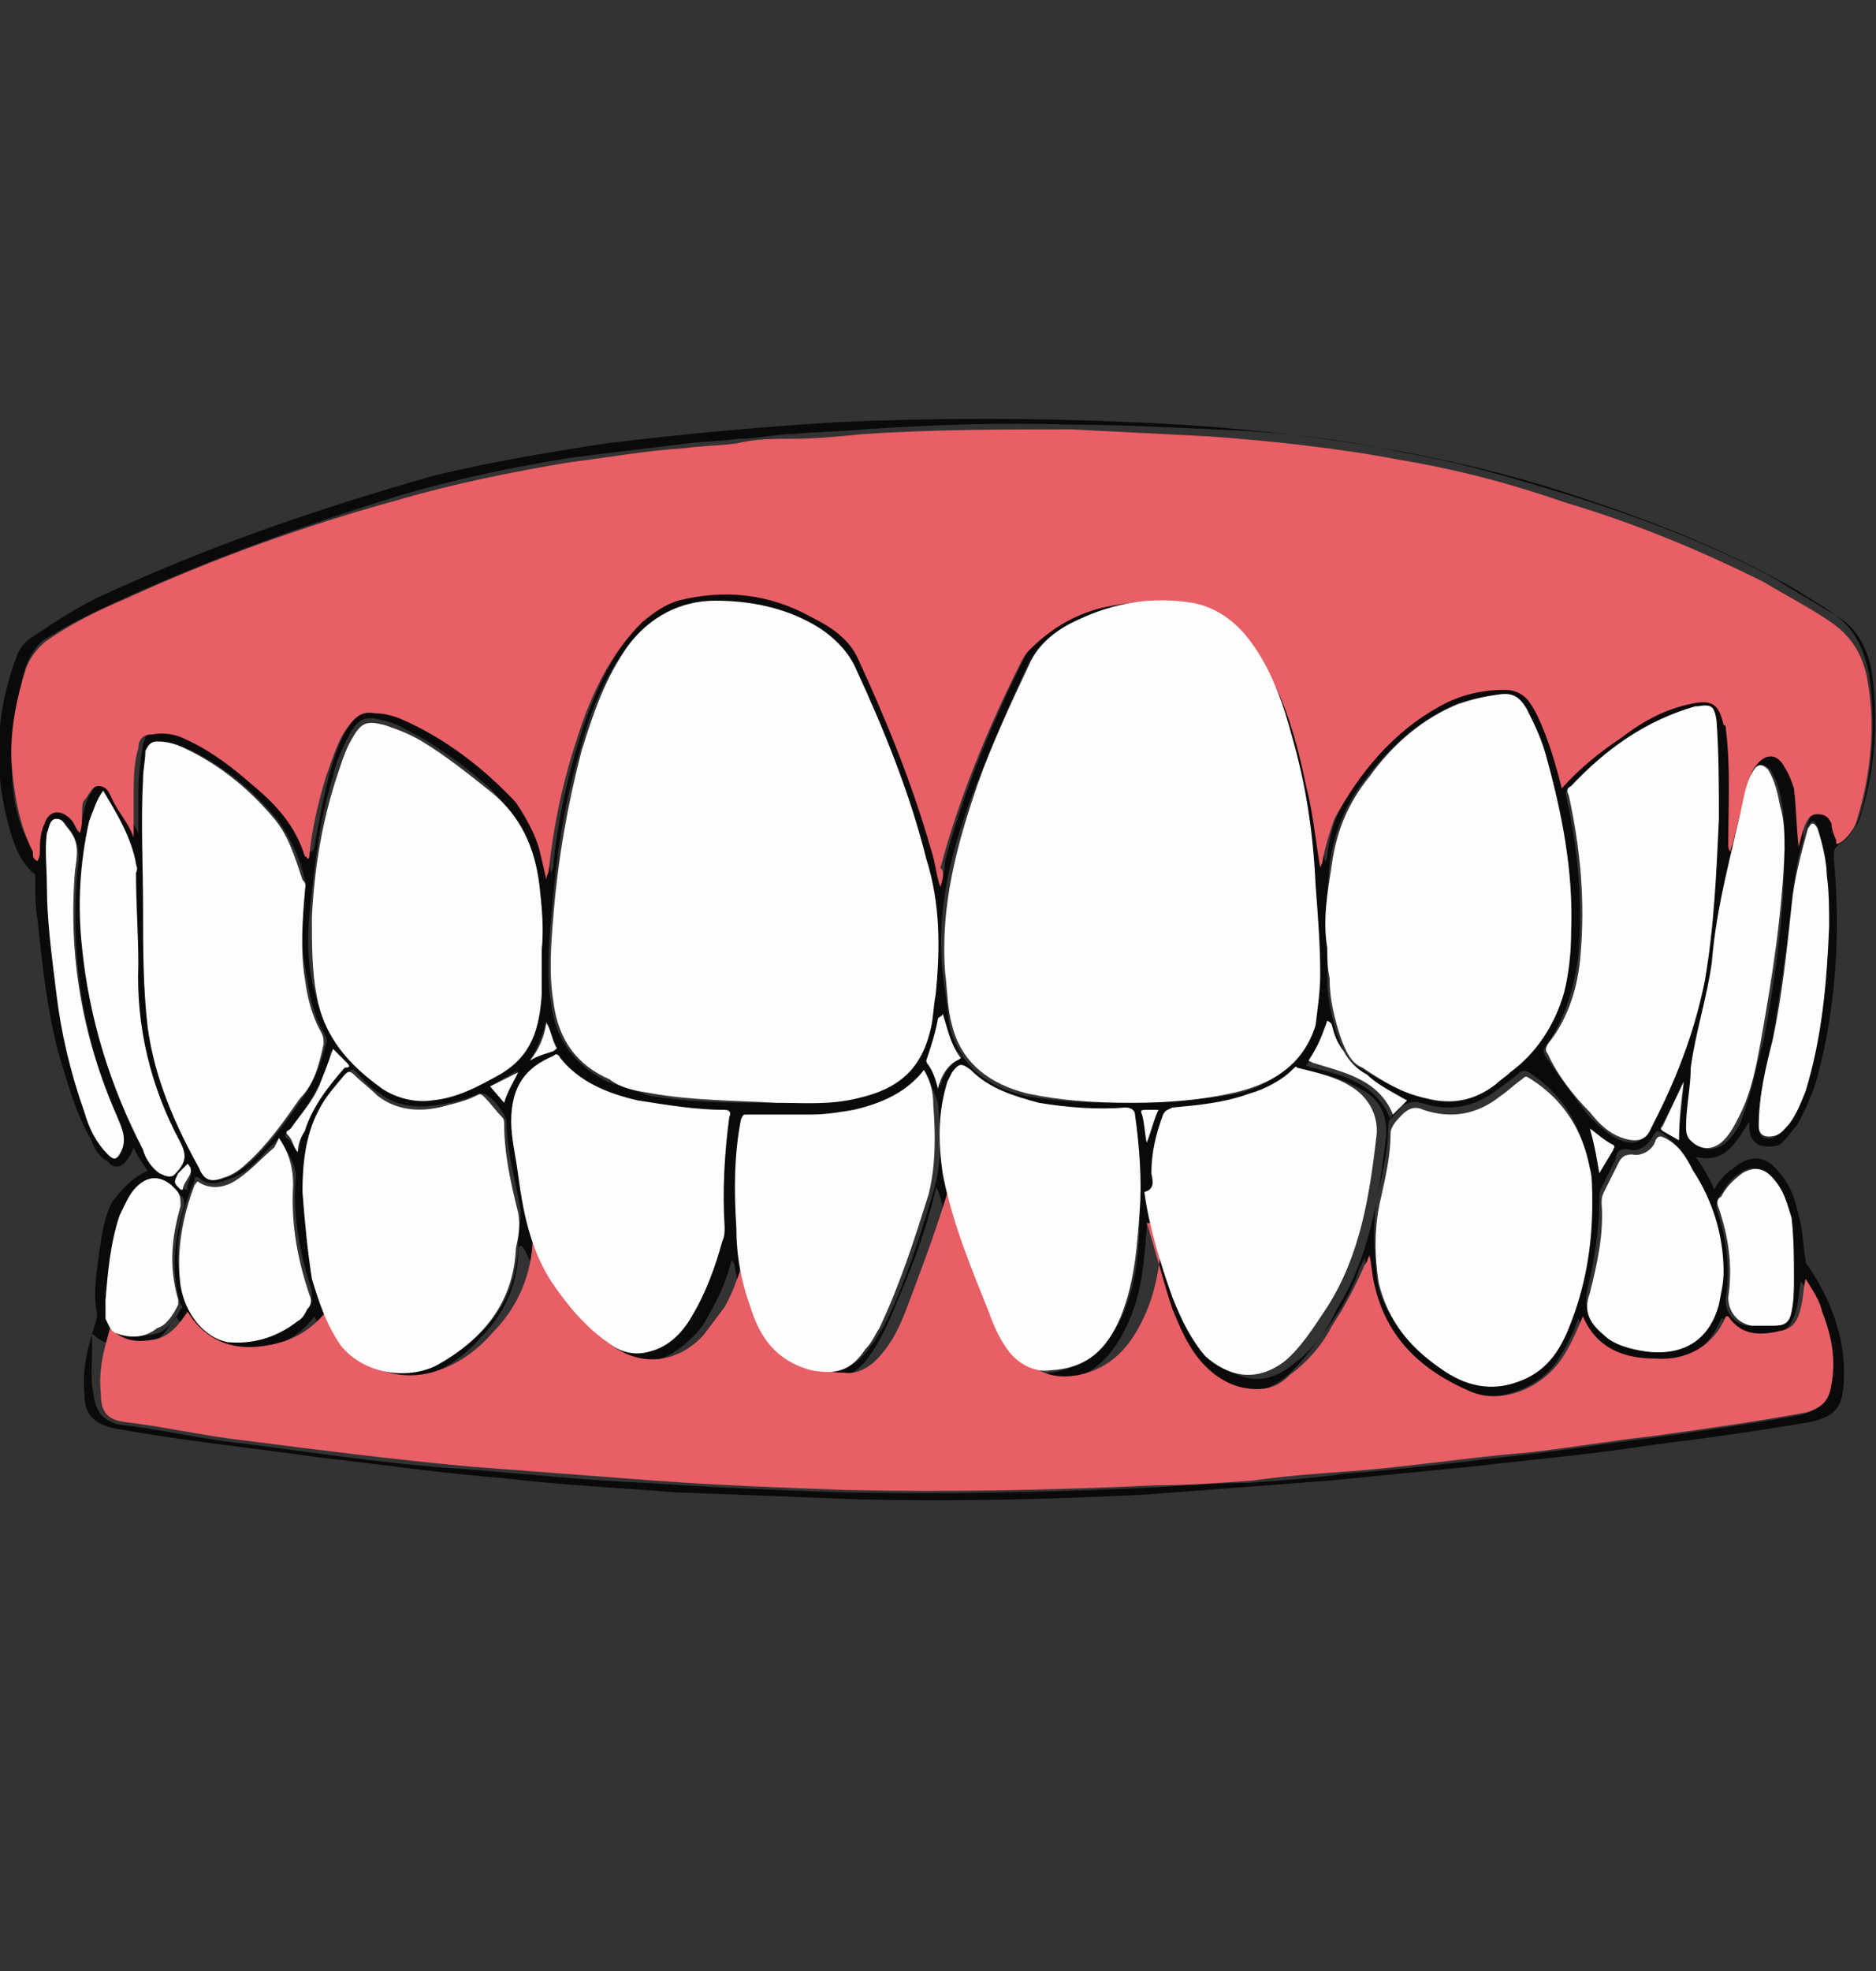 <?xml version="1.0" encoding="utf-8"?>
<!-- Generator: Adobe Illustrator 21.0.2, SVG Export Plug-In . SVG Version: 6.00 Build 0)  -->
<svg version="1.1" id="Layer_1" xmlns="http://www.w3.org/2000/svg" xmlns:xlink="http://www.w3.org/1999/xlink" x="0px" y="0px"
	 viewBox="0 0 80 84" style="enable-background:new 0 0 80 84;" xml:space="preserve">
<rect x="0" y="0" width="80" height="84" fill="#333333" stroke="none"/>
<style type="text/css">
	.st0{fill:#0B0A0A;}
	.st1{fill:#E85F66;}
	.st2{fill:#FDFDFD;}
</style>
<title>Artboard 1</title>
<g>
	<path class="st0" d="M6.3,49.9c-0.2-0.3-0.5-0.7-0.6-1c-0.1,0.2-0.1,0.3-0.2,0.4c-0.2,0.4-0.6,0.6-0.9,0.2
		c-0.4-0.2-0.6-0.6-0.7-0.9c-0.7-1.2-1-2.4-1.4-3.7C2,43,1.8,41.1,1.6,39.2c-0.1-0.6-0.1-1.2-0.1-1.8c0-0.1,0-0.2-0.1-0.2
		c-0.6-0.6-0.8-1.2-1-1.9c-0.7-2.5-0.6-4.9,0.3-7.3c0.1-0.3,0.3-0.6,0.6-0.8c0.9-0.6,1.8-1.2,2.8-1.7c4.7-2.2,9.4-3.8,14.3-5.2
		c2.4-0.6,4.9-1,7.4-1.4c3.3-0.4,6.5-0.7,9.8-0.9c4.2-0.2,8.5-0.2,12.8,0c2.5,0.1,4.9,0.3,7.3,0.6c3.7,0.5,7.4,1.2,11.1,2.4
		c3.4,1.1,6.8,2.4,9.9,4.2c0.6,0.4,1.2,0.7,1.8,1.2c0.7,0.6,1,1.4,1.2,2.3c0.3,2,0.2,4.1-0.4,6.1c-0.2,0.5-0.4,0.9-0.9,1.2
		c-0.2,0.2-0.2,0.2-0.2,0.6c0.3,3.1,0.1,6.3-0.7,9.3c-0.2,0.7-0.5,1.4-0.9,2.1c-0.2,0.2-0.4,0.5-0.6,0.7c-0.2,0.2-0.6,0.2-1,0.1
		c-0.3-0.2-0.4-0.4-0.4-0.8c0-0.1,0-0.1,0-0.2c-0.6,0.9-1,1.8-2.3,1.5c0.3,0.4,0.6,0.9,0.8,1.4c0.2-0.4,0.5-0.7,0.8-0.9
		c0.7-0.6,1.4-0.6,2,0.2c0.6,0.7,0.7,1.4,0.9,2.2c0.1,0.6,0.1,1,0.2,1.5c0,0.2,0.1,0.2,0.2,0.4c1,1.5,1.6,3.3,1.4,5.1
		c-0.1,0.9-0.5,1.2-1.4,1.4c-2.3,0.4-4.5,0.7-6.9,1c-2.5,0.4-5,0.6-7.5,0.9c-2,0.2-4.1,0.4-6.1,0.6c-2.6,0.2-5.3,0.4-7.9,0.6
		c-4.1,0.2-8.1,0.3-12.2,0.2c-2.6-0.1-5.2-0.2-7.8-0.3c-2.4-0.2-4.8-0.3-7.3-0.6c-2.6-0.2-5.3-0.6-8-0.9c-2.8-0.4-5.7-0.7-8.5-1.2
		c-1-0.2-1.4-0.6-1.4-1.5c-0.1-1,0.1-1.8,0.4-2.8c0.1-0.3,0.2-0.6,0.1-0.8c-0.1-0.7,0-1.5,0.1-2.2c0.1-0.7,0.2-1.7,0.6-2.4
		C5.2,50.7,5.6,50.2,6.3,49.9z M40.1,37.8c0.1-0.4,0.2-0.8,0.2-1.1c0.8-3,2-5.9,3.4-8.7c0.1-0.2,0.2-0.4,0.4-0.6
		c0.9-0.9,1.9-1.4,3.1-1.8c1.4-0.4,2.7-0.5,4.1-0.1c1.2,0.3,2,1.2,2.6,2.2c1,1.7,1.5,3.6,2,5.5c0.2,1.2,0.4,2.3,0.6,3.5
		c0.1-0.1,0.1-0.2,0.1-0.3c0.1-0.6,0.2-1.2,0.5-1.8c1-2,2.5-3.7,4.5-4.8c0.9-0.5,1.8-0.7,2.8-0.7c0.4,0,0.7,0.2,1,0.5
		c0.3,0.4,0.6,0.9,0.7,1.4c0.2,0.7,0.5,1.5,0.7,2.3c0.7-0.9,1.6-1.5,2.6-2.2c1-0.6,1.8-1.1,2.9-1.4c0.9-0.2,1.2,0,1.4,0.9
		c0,0.1,0,0.2,0.1,0.2c0.2,1.7,0.2,3.3,0.1,4.9c0,0.1-0.1,0.2,0.1,0.3c0.1-0.2,0.1-0.2,0.1-0.4c0.2-0.8,0.4-1.6,0.6-2.4
		c0.1-0.3,0.2-0.6,0.4-0.9c0.4-0.5,0.8-0.5,1.2,0.1c0.2,0.2,0.2,0.6,0.4,0.9c0.2,0.8,0.2,1.6,0.2,2.5c0.1-0.4,0.2-0.7,0.3-1
		c0.1-0.3,0.2-0.4,0.5-0.4c0.2,0,0.4,0.2,0.6,0.4c0.1,0.2,0.2,0.5,0.2,0.7c0.1,0.2,0.1,0.2,0.2,0.1c0.4-0.2,0.6-0.6,0.7-1
		c0.6-2,0.7-4.1,0.4-6.1c-0.2-0.9-0.6-1.7-1.4-2.2c-1-0.6-2-1.2-3-1.8c-2.7-1.4-5.6-2.5-8.5-3.4c-2.3-0.7-4.6-1.4-7-1.8
		c-2.7-0.6-5.4-0.9-8.1-1c-2.2-0.1-4.1-0.2-6.1-0.2c-3-0.1-5.9,0-8.9,0.2c-1,0.1-2,0.1-3,0.2c-0.7,0-1.5,0.2-2.3,0.2
		c-0.7,0.1-1.4,0.1-2.2,0.2c-1.7,0.2-3.3,0.4-4.9,0.6c-2.5,0.4-4.9,0.9-7.3,1.6c-3.9,1.2-7.8,2.6-11.6,4.3C4.2,26,3.1,26.5,2,27.2
		c-0.4,0.2-0.7,0.7-0.9,1.2c-0.4,1.4-0.6,2.7-0.6,4.1s0.2,2.6,0.9,3.7c0.1,0.2,0.1,0.3,0.2,0.4c0-0.2,0-0.2,0.1-0.4
		c0-0.4,0.1-0.9,0.2-1.2c0.2-0.6,0.7-0.6,1.1-0.2c0.2,0.2,0.2,0.4,0.4,0.6c0.1-0.6,0.2-1,0.4-1.5C4,33.7,4,33.4,4.4,33.3
		c0.3,0,0.4,0.3,0.6,0.6c0.2,0.6,0.6,1,0.9,1.6c0-0.6,0-1.2,0-1.8c0-0.6,0.1-1.4,0.2-2c0.1-0.3,0.2-0.6,0.6-0.6
		c0.5,0,0.9,0.1,1.4,0.2c1,0.5,2,1.1,2.8,1.8c1,0.9,1.9,1.8,2.3,3.1c0,0.1,0.1,0.1,0.1,0.1c0.1-0.1,0.1-0.2,0.1-0.2
		c0.2-1.1,0.4-2.2,0.7-3.3c0.2-0.7,0.5-1.5,1-2.2c0.2-0.4,0.6-0.6,1.1-0.5c0.3,0.1,0.6,0.2,1,0.2c1.9,0.9,3.6,2.1,5,3.6
		c0.6,0.6,0.9,1.3,1,2l0.3,1.3c0.1-0.2,0.1-0.3,0.1-0.4c0.2-1.9,0.6-3.7,1.2-5.6c0.6-1.8,1.4-3.6,2.8-5c0.4-0.4,0.9-0.7,1.5-0.9
		c2-0.5,3.9-0.2,5.7,0.7c0.8,0.4,1.5,1,2,1.8c1.3,2.6,2.4,5.3,3.1,8.1C39.9,36.8,39.9,37.4,40.1,37.8L40.1,37.8z M48.9,52.1
		c0,0.1,0,0.2,0,0.2c-0.1,1.4-0.2,2.8-0.8,4.1c-0.6,1.3-1.4,2.2-2.8,2.5c-1.1,0.2-1.8,0-2.5-1c-0.2-0.2-0.2-0.4-0.4-0.6
		c-1-2-1.8-4.1-2.3-6.3c-0.1-0.1,0-0.2-0.2-0.4v0.1c-0.4,1.7-1,3.3-1.7,4.9c-0.3,0.8-0.7,1.6-1.2,2.3c-0.4,0.5-0.9,0.9-1.6,0.8
		c-1.2-0.1-2.3-0.5-3-1.5c-0.6-0.9-0.9-1.8-1-2.9c-0.1-0.2,0-0.4-0.2-0.6c-0.2,0.8-0.5,1.5-0.9,2.2c-0.2,0.4-0.5,0.9-0.9,1.2
		c-1,1-2.6,1.5-4.1,0.3c-1.4-1.1-2.2-2.5-2.9-4.1c-0.1-0.1-0.1-0.2-0.2-0.2c-0.1,0-0.1,0.2-0.1,0.2c0,1.4-0.6,2.7-1.6,3.7
		c-0.6,0.7-1.4,1.3-2.3,1.6c-1.4,0.5-3,0.1-3.9-1c-0.4-0.5-0.6-1-0.9-1.5c-0.7,1-1.8,1.4-3,1.5c-1.2,0.1-2.2-0.4-2.9-1.5
		c-0.4,0.6-0.7,1.2-1.5,1.2c-0.9,0.1-1.5,0.1-2.1-0.5C4,57.6,3.8,58.6,4,59.5c0.1,0.7,0.4,1,1,1.2c1.8,0.2,3.4,0.6,5.2,0.8
		c3.2,0.4,6.3,0.9,9.5,1.1c2.6,0.2,5.3,0.5,7.9,0.6c2.8,0.2,5.5,0.3,8.2,0.4c4.5,0.1,8.9,0,13.3-0.2c1.4-0.1,2.7-0.2,4.1-0.2
		c1.4-0.1,2.8-0.2,4.2-0.4c2.6-0.2,5-0.5,7.6-0.8c1.8-0.2,3.6-0.5,5.3-0.7c2.2-0.3,4.3-0.6,6.5-1c0.7-0.2,1-0.4,1.1-1.2
		c0.2-1-0.1-2.2-0.4-3.1c-0.2-0.5-0.4-1-0.7-1.4c-0.1,0.4-0.1,0.9-0.2,1.2c-0.1,0.4-0.3,0.9-0.8,1c-0.9,0.2-1.8,0.2-2.3-0.6h-0.1
		c-0.6,1.4-1.6,2-3,1.8c-1.4-0.1-2.5-0.6-3.1-1.8c-0.2,0.6-0.5,1.2-0.9,1.8c-0.8,1.2-2.6,1.8-3.9,1.4c-2.2-0.9-3.6-2.3-4.1-4.6
		c-0.1-0.4-0.1-0.7-0.2-1.2c-0.1,0.2-0.1,0.2-0.2,0.4c-0.3,0.9-0.8,1.8-1.4,2.6c-0.6,0.8-1.1,1.5-1.8,2.1c-0.4,0.3-0.9,0.6-1.4,0.6
		c-1,0-1.8-0.4-2.4-1.2c-0.6-0.6-0.9-1.4-1.2-2.2C49.7,54.6,49.3,53.3,48.9,52.1z M33.1,47c1.2,0,2.3,0.1,3.4-0.2
		c1.8-0.3,2.7-1.2,3.1-3c0.1-0.5,0.2-1,0.2-1.4c0.1-2,0.2-3.9-0.4-5.8c-0.7-2.8-1.8-5.4-3-8.1c-0.3-0.7-0.9-1.4-1.5-1.7
		c-1.4-0.8-2.9-1.2-4.5-1.1c-1.6,0-2.8,0.7-3.7,1.9c-1,1.4-1.6,2.9-2,4.5c-0.7,2.3-1,4.7-1.2,7c-0.1,1.2-0.2,2.5,0,3.7
		c0.2,1.5,1,2.6,2.4,3.3c0.6,0.2,1.2,0.4,1.8,0.6C29.5,47,31.2,47,33.1,47z M48.3,47c1.4-0.1,3-0.1,4.5-0.4c1.5-0.4,2.6-1.2,3.2-2.8
		c0.2-0.7,0.2-1.4,0.2-2.2c0-1.3-0.1-2.6-0.2-3.8c-0.2-2.2-0.5-4.2-1-6.3c-0.4-1.5-0.9-2.9-1.8-4.1c-0.6-0.8-1.4-1.4-2.4-1.6
		c-1.7-0.3-3.3-0.1-4.9,0.7c-0.9,0.4-1.7,1-2.1,1.9c-0.8,1.7-1.5,3.4-2.2,5.1c-1,2.6-1.7,5.2-1.4,8c0.1,0.7,0.2,1.5,0.3,2.3
		c0.5,1.7,1.6,2.5,3.2,2.9C45.3,47,46.7,47,48.3,47L48.3,47z M56.6,40.4c0,0.5,0,0.9,0,1.3c0,0.9,0.2,1.8,0.5,2.6
		c0.2,0.5,0.4,1,0.9,1.2c0.9,0.6,1.8,1,2.7,1.3c1.1,0.3,2.2,0.2,3-0.6c0.2-0.2,0.4-0.3,0.6-0.5c1.1-0.9,1.9-2,2.3-3.4
		c0.2-0.9,0.3-1.7,0.3-2.6c0.1-2.6-0.4-5.2-1.1-7.6c-0.2-0.6-0.5-1.3-0.8-1.9c-0.2-0.5-0.6-0.6-1.2-0.6c-0.6,0.1-1.1,0.2-1.7,0.4
		c-1.6,0.7-2.8,1.8-3.8,3.1c-0.9,1.1-1.4,2.3-1.6,3.7C56.6,38,56.5,39.2,56.6,40.4z M23.1,40.5c0.1-1,0-1.9-0.2-3
		c-0.2-1.5-0.9-2.8-2-3.9c-0.9-0.8-1.8-1.5-3-2.2c-0.6-0.3-1-0.6-1.6-0.7c-0.7-0.2-1-0.1-1.4,0.6c-0.3,0.6-0.6,1.2-0.7,1.8
		c-0.6,1.9-0.8,3.9-1,5.8c-0.1,1.1-0.1,2.2,0.2,3.3c0.4,1.8,1.4,3,2.8,4c0.6,0.4,1.4,0.6,2.1,0.5c1-0.2,1.9-0.6,2.9-1.1
		c1.4-0.7,1.7-2,1.8-3.4C23.1,41.8,23.1,41.2,23.1,40.5L23.1,40.5z M13,38c0-0.2,0.1-0.3,0-0.5c-0.2-0.9-0.6-1.8-1.2-2.6
		c-1-1.2-2.2-2.2-3.6-2.9c-0.5-0.2-0.9-0.4-1.4-0.4c-0.2,0-0.4,0.1-0.5,0.4c-0.1,0.4-0.1,0.8-0.1,1.2c-0.1,1.8,0,3.7,0,5.5
		c0,1.7-0.1,3.4,0.2,5.1c0.2,2.2,1.2,4.1,2.2,6c0.2,0.4,0.6,0.6,1,0.4c0.4-0.1,0.6-0.3,1-0.6c0.9-0.8,1.6-1.8,2.3-2.8
		c0.5-0.7,0.8-1.5,1-2.3c0.1-0.2,0-0.3-0.1-0.5c-0.4-0.7-0.6-1.5-0.7-2.3C12.8,40.4,12.9,39.1,13,38z M49.1,50
		c0,0.3,0.1,0.6,0.1,0.9c0.2,1.5,0.6,3,1.2,4.5c0.3,0.9,0.7,1.8,1.4,2.5c0.9,0.9,2.1,1.3,3.4,0.2c0.8-0.6,1.4-1.4,1.8-2.3
		c1.4-2.2,1.8-4.8,2.1-7.3c0.1-1-0.3-1.7-1.1-2.1c-0.9-0.5-1.5-0.6-2.3-0.8c-0.2,0-0.2,0.1-0.2,0.1c-0.6,0.6-1.2,0.9-1.8,1
		c-1,0.4-2.2,0.5-3.3,0.6c-0.2,0-0.3,0.1-0.4,0.3C49.3,48.4,49.1,49.3,49.1,50z M73.3,34.9c0-1.4,0-2.8-0.2-4.1
		c-0.1-0.6-0.2-0.7-0.8-0.6h-0.1c-2.2,0.6-3.8,1.8-5.3,3.4c-0.2,0.2-0.1,0.3-0.1,0.4c0.5,2.2,0.7,4.5,0.5,6.8
		c-0.2,1.4-0.6,2.7-1.4,3.8c-0.1,0.2-0.1,0.2,0,0.4c0.6,0.9,1.2,1.7,1.8,2.5c0.4,0.4,0.9,0.9,1.4,1.1c0.6,0.2,0.9,0.1,1.2-0.4
		c0.1-0.2,0.2-0.4,0.3-0.6c0.9-1.8,1.7-3.7,2-5.7C73,39.5,73.2,37.1,73.3,34.9z M67.9,51.3c0-0.6-0.1-1.2-0.2-1.8
		c-0.3-1.6-1.1-2.9-2.5-3.8c-0.2-0.1-0.2-0.1-0.4,0c-0.2,0.2-0.6,0.5-0.9,0.7c-1,0.8-2.1,1-3.3,0.6c-0.4-0.1-0.6,0-0.9,0.2
		c-0.2,0.2-0.5,0.4-0.5,0.8c0,0.9-0.2,1.8-0.4,2.7c-0.3,1.2-0.2,2.5-0.1,3.7c0.2,1.6,1.3,2.7,2.6,3.6c1,0.7,2.1,1,3.3,0.6
		c1.2-0.4,1.8-1.2,2.2-2.3C67.6,54.8,67.9,53.1,67.9,51.3L67.9,51.3z M12.9,50.8c0.1,1.3,0.2,2.5,0.5,3.6c0.2,1,0.6,2,1.2,2.8
		c1,1.4,2.9,1.6,4.1,0.9c2-1.1,3.3-2.6,3.4-5c0-0.5,0.1-1,0.1-1.5c-0.2-1.3-0.6-2.5-0.6-3.8c0-0.1-0.1-0.2-0.1-0.3
		c-0.2-0.3-0.4-0.6-0.7-0.8c-0.1-0.1-0.2-0.1-0.4-0.1c-0.4,0.2-0.8,0.3-1.2,0.4c-1,0.2-2.1,0.3-3-0.4c-0.4-0.2-0.7-0.6-1-0.9
		c-0.2-0.2-0.2-0.1-0.4,0c-0.4,0.4-0.9,1-1.1,1.5C13,48.5,12.9,49.7,12.9,50.8L12.9,50.8z M21.8,47.8c0,0.7,0.2,1.5,0.3,2.3
		c0.2,1.6,0.6,3.1,1.4,4.5c0.6,1,1.4,2,2.4,2.6c0.6,0.4,1.2,0.6,1.8,0.4c0.9-0.2,1.4-0.8,1.8-1.5c0.6-1,1-2.1,1.3-3.2
		c0.1-0.2,0.1-0.4,0.1-0.6c-0.1-1.5-0.1-3.1,0.2-4.7c0.1-0.2-0.1-0.3-0.2-0.3c-1.3,0-2.5-0.1-3.7-0.4c-1.2-0.2-2.5-0.7-3.3-1.8
		C23.9,45,23.8,45,23.7,45C22.5,45.5,21.8,46.4,21.8,47.8L21.8,47.8z M48.6,51.6c0-1.4-0.1-2.6-0.2-4c-0.1-0.2-0.1-0.3-0.4-0.3
		c-1.2,0.1-2.5,0-3.7-0.2c-1-0.2-2.1-0.6-2.9-1.4c-0.4-0.4-0.5-0.4-0.8,0.1c-0.1,0.1-0.2,0.2-0.2,0.4c-0.3,1.3-0.4,2.6-0.2,3.9
		c0.4,2.1,1.2,4.1,2,6c0.2,0.6,0.6,1.3,1,1.8c0.5,0.6,1,0.7,1.6,0.6c1.4-0.2,2.4-1,3-2.3C48.5,54.7,48.6,53.1,48.6,51.6L48.6,51.6z
		 M39.4,45.6c-0.7,1-1.7,1.5-2.8,1.7c-0.6,0.1-1.2,0.2-1.8,0.2c-1,0-1.8,0-2.8,0c-0.2,0-0.2,0.1-0.2,0.2c-0.2,1.5-0.3,3.1-0.2,4.6
		c0.1,1.2,0.2,2.3,0.6,3.4c0.5,1.3,1.2,2.3,2.6,2.6c1,0.2,1.7,0,2.3-0.9c0.2-0.2,0.4-0.6,0.6-0.9c0.9-1.8,1.5-3.7,2.1-5.7
		c0.4-1.3,0.3-2.6,0.2-3.8C39.8,46.5,39.7,46.1,39.4,45.6z M73.5,54.2c-0.1-1.7-0.5-3.1-1.4-4.5c-0.3-0.6-0.7-1-1.2-1.4
		c-0.2-0.1-0.2-0.2-0.4,0.1c-0.2,0.4-0.6,0.7-1,0.6c-0.4-0.1-0.6,0.1-0.6,0.4l-0.6,1.2c-0.1,0.2-0.1,0.3-0.1,0.5
		c0,1.3-0.2,2.6-0.5,3.8c-0.2,0.8,0.1,1.4,0.6,1.8s1.2,0.7,1.8,0.7c1.5,0.2,2.6-0.6,3.1-2C73.5,55.1,73.5,54.7,73.5,54.2z
		 M76.1,36.2c0-0.6,0-1.3-0.1-1.9c-0.1-0.6-0.2-1-0.5-1.5c-0.2-0.2-0.4-0.3-0.6,0c-0.2,0.2-0.4,0.7-0.4,1c-0.6,2.4-1.1,4.8-1.4,7.2
		c-0.2,1.5-0.7,3-0.9,4.5c-0.1,0.8-0.2,1.6-0.2,2.5c0,0.2,0,0.3,0.1,0.5c0.4,0.6,1,0.6,1.5,0.2c0.3-0.3,0.6-0.7,0.7-1.1
		c0.4-1,0.6-2.2,0.9-3.2C75.7,41.7,76.1,39,76.1,36.2L76.1,36.2z M11.9,48.5l-0.2,0.2c-0.6,0.6-1,1.2-1.8,1.5c-0.5,0.2-1,0.4-1.4,0
		c-0.2-0.1-0.2,0-0.2,0.1c-0.6,1.4-0.9,2.8-0.6,4.3c0.2,1.4,0.9,2.2,2.1,2.4s2.2-0.1,3-0.9c0.2-0.2,0.2-0.3,0.4-0.5
		c0.1-0.2,0.1-0.4,0.1-0.6c-0.5-1.5-0.8-3.1-0.7-4.7C12.7,49.7,12.3,49.2,11.9,48.5z M4.4,33.7C4.1,34.1,4,34.6,3.9,35
		c-0.4,1.8-0.4,3.6-0.3,5.3c0.2,3.1,1.1,6,2.6,8.7c0.2,0.4,0.4,0.7,0.7,1C7,50.1,7.2,50.2,7.3,50c0.5-0.5,0.6-0.7,0.3-1.4
		c-1.3-2.3-1.8-4.9-1.8-7.6c0-1.4,0-2.6-0.1-3.9c0-0.1,0-0.2,0-0.4C5.6,35.6,5,34.7,4.4,33.7z M78,39.5c0-0.8,0-1.5-0.1-2.3
		c-0.1-0.7-0.2-1.4-0.4-2c-0.1-0.1-0.1-0.2-0.2-0.2c-0.1,0-0.2,0.2-0.2,0.2c-0.4,1-0.6,2.2-0.7,3.3c-0.2,1.9-0.5,3.8-0.8,5.7
		C75.3,45.4,75,46.7,75,48c0,0.4,0.2,0.6,0.6,0.5c0.2-0.1,0.4-0.3,0.6-0.5c0.3-0.4,0.6-0.9,0.7-1.4C77.7,44.2,77.9,41.9,78,39.5z
		 M76.5,54.4c0-0.8-0.1-1.7-0.2-2.5c-0.1-0.7-0.3-1.4-0.9-1.8c-0.4-0.4-0.8-0.4-1.2-0.1c-0.4,0.2-0.6,0.6-0.9,1
		c-0.1,0.2-0.1,0.3-0.1,0.5c0.4,1.2,0.6,2.5,0.4,3.8c-0.1,0.6,0.4,1.2,1,1.2c0.2,0,0.6,0,0.9,0c0.5,0,0.6-0.2,0.8-0.6
		C76.5,55.3,76.5,54.9,76.5,54.4z M4.5,55.4c0,0.2,0,0.6,0.1,0.7c0.1,0.2,0.1,0.6,0.4,0.6c0.6,0.2,1.2,0.3,1.8,0.1
		c0.4-0.2,0.7-0.6,0.9-1c0.1-0.1,0.1-0.1,0-0.2c-0.4-1.4-0.3-2.6,0.1-4c0.1-0.3,0.1-0.6-0.2-0.7l-0.2-0.2c-0.6-0.5-1-0.5-1.5,0.1
		c-0.3,0.3-0.6,0.7-0.7,1.2C4.7,53,4.6,54.2,4.5,55.4z M2,37.8c0.1,1.4,0.2,3,0.4,4.5c0.2,1.8,0.6,3.4,1.2,5.1
		c0.2,0.6,0.6,1.3,1,1.8c0.3,0.2,0.5,0.2,0.6-0.2c0.2-0.6,0-1-0.2-1.4c-1.5-3.4-2-6.9-1.7-10.5c0.1-0.6,0.1-1.2-0.3-1.7
		c-0.2-0.2-0.2-0.5-0.5-0.4S2.1,35.3,2,35.5C2,36.2,2,37,2,37.8z M60,46.9c-0.6-0.2-1.2-0.6-1.8-0.9c-0.4-0.2-0.8-0.6-1-1
		c-0.2-0.4-0.3-0.7-0.5-1.1c0-0.1,0-0.2-0.2-0.2c-0.2,0.6-0.4,1.2-0.8,1.7l0.2,0.1c1.4,0.3,2.8,0.7,3.4,2.2L60,46.9z M12.7,49.1
		c0.1-0.2,0.1-0.6,0.2-0.8c0.3-1,0.9-1.9,1.7-2.7c0.1-0.1,0.2-0.1,0.1-0.2c-0.1-0.2-0.3-0.4-0.6-0.6c-0.1,0.6-0.2,1.1-0.6,1.6
		c-0.3,0.6-0.7,1.2-1.2,1.8c-0.1,0.1-0.2,0.2-0.1,0.3C12.3,48.5,12.5,48.8,12.7,49.1z M40.2,43.2C40.1,43.3,40.1,43.3,40.2,43.2
		c-0.2,0.7-0.3,1.3-0.6,1.9c-0.1,0.1,0,0.2,0.1,0.2c0.2,0.2,0.3,0.6,0.4,1c0.1-0.5,0.4-0.9,0.8-1.2C41,45.1,41,45.1,41,45
		C40.5,44.5,40.3,43.8,40.2,43.2z M71.8,46.1l-0.9,1.8c-0.1,0.1-0.1,0.2,0,0.2l0.7,0.4C71.6,47.7,71.8,46.9,71.8,46.1L71.8,46.1z
		 M67.8,48.1c0.2,0.6,0.3,1.2,0.4,1.9l0.6-1c0-0.1,0.1-0.1,0-0.2C68.4,48.6,68.1,48.4,67.8,48.1L67.8,48.1z M22.6,45.2
		c0.3-0.2,0.7-0.4,1-0.5c0.1-0.1,0.1-0.1,0.1-0.2c-0.2-0.3-0.2-0.6-0.4-1C23.1,44.2,22.9,44.7,22.6,45.2z M20.9,46.3l0.6,0.6
		c0.1-0.4,0.2-0.8,0.6-1.3L20.9,46.3z M49.4,47.3c-0.2,0-0.3,0-0.5,0s-0.2,0.1-0.2,0.2c0.1,0.4,0.1,0.7,0.2,1.2
		C49.1,48.2,49.2,47.8,49.4,47.3z M8,49.6L7.8,50c-0.2,0.4-0.2,0.4,0.1,0.7h0.1C7.9,50.4,8.4,50,8,49.6z"/>
	<path class="st1" d="M40.1,37.8c-0.2-0.6-0.2-1-0.4-1.6c-0.8-2.8-1.9-5.5-3.1-8.1c-0.4-0.9-1.2-1.4-2-1.8c-1.8-1-3.7-1.2-5.7-0.7
		c-0.6,0.2-1,0.5-1.5,0.9c-1.4,1.4-2.2,3.1-2.8,5c-0.6,1.8-1,3.7-1.2,5.6c0,0.1-0.1,0.2-0.1,0.4L23,36.2c-0.2-0.7-0.6-1.4-1-2
		c-1.4-1.5-3.1-2.8-5-3.6c-0.3-0.1-0.6-0.2-1-0.2c-0.5-0.1-0.8,0.1-1.1,0.5c-0.5,0.6-0.7,1.4-1,2.2c-0.3,1-0.6,2.2-0.7,3.3
		c0,0.1,0,0.2-0.1,0.2c0-0.1-0.1-0.1-0.1-0.1c-0.4-1.3-1.2-2.2-2.3-3.1C9.9,32.7,9,32,7.9,31.5c-0.4-0.2-0.9-0.3-1.4-0.2
		c-0.4,0-0.6,0.2-0.6,0.6c-0.2,0.6-0.2,1.4-0.2,2c0,0.7,0,1.2,0,1.8c-0.2-0.6-0.6-1-0.9-1.6c-0.1-0.2-0.2-0.6-0.6-0.6
		c-0.3,0-0.4,0.4-0.6,0.6S3.6,35,3.4,35.5c-0.2-0.2-0.2-0.4-0.4-0.6c-0.4-0.4-0.9-0.4-1.1,0.2c-0.2,0.4-0.2,0.8-0.2,1.2
		c0,0.1,0,0.2-0.1,0.4c-0.2-0.1-0.2-0.2-0.2-0.4c-0.6-1.2-0.8-2.5-0.9-3.7c-0.1-1.4,0.2-2.8,0.6-4.1c0.2-0.5,0.5-0.9,0.9-1.2
		c1-0.7,2.2-1.3,3.4-1.8c3.7-1.7,7.6-3.1,11.6-4.2c2.4-0.7,4.9-1.2,7.3-1.6c1.6-0.2,3.3-0.5,4.9-0.6c0.7-0.1,1.4-0.1,2.2-0.2
		c0.8-0.2,1.6-0.2,2.4-0.2c1,0,2-0.1,3-0.2c3-0.2,5.9-0.2,8.9-0.2c2,0.1,3.9,0.2,5.9,0.3c2.7,0.2,5.5,0.5,8.1,1c2.4,0.4,4.7,1,7,1.8
		c3,0.9,5.7,2,8.5,3.4c1,0.6,2,1.1,3,1.8c0.8,0.6,1.2,1.3,1.4,2.2c0.4,2,0.2,4.1-0.4,6.1c-0.1,0.4-0.4,0.8-0.7,1
		c-0.2,0.1-0.2,0.1-0.2-0.1c-0.1-0.2-0.2-0.5-0.2-0.7c-0.1-0.2-0.2-0.4-0.6-0.4c-0.3,0-0.4,0.2-0.5,0.4c-0.1,0.2-0.2,0.6-0.3,1
		c-0.1-0.9-0.1-1.7-0.2-2.5c-0.1-0.3-0.2-0.6-0.4-0.9c-0.3-0.6-0.8-0.6-1.2-0.1c-0.2,0.2-0.3,0.6-0.4,0.9c-0.2,0.8-0.4,1.6-0.6,2.4
		c0,0.1-0.1,0.2-0.1,0.4c-0.1-0.1-0.1-0.2-0.1-0.3c0-1.7,0.1-3.3-0.1-4.9c0-0.1,0-0.2-0.1-0.2c-0.2-0.9-0.5-1.1-1.4-0.9
		c-1,0.2-2,0.7-2.9,1.4c-0.9,0.6-1.8,1.3-2.6,2.2c-0.2-0.8-0.4-1.5-0.7-2.3c-0.2-0.5-0.4-1-0.7-1.4c-0.2-0.3-0.6-0.5-1-0.5
		c-1,0-1.9,0.2-2.8,0.7c-2,1.1-3.4,2.8-4.5,4.8c-0.2,0.6-0.4,1.2-0.5,1.8c0,0.1-0.1,0.2-0.1,0.3c-0.2-1.2-0.3-2.3-0.6-3.5
		c-0.4-1.9-0.9-3.8-2-5.5c-0.6-1-1.4-1.9-2.6-2.2c-1.4-0.3-2.7-0.2-4.1,0.1c-1.2,0.3-2.2,0.9-3.1,1.8c-0.2,0.2-0.3,0.4-0.4,0.6
		c-1.4,2.8-2.6,5.7-3.4,8.7C40.3,37.1,40.2,37.5,40.1,37.8z"/>
	<path class="st1" d="M48.9,52.1c0.4,1.3,0.7,2.5,1.1,3.7c0.3,0.7,0.6,1.5,1.2,2.2c0.6,0.7,1.4,1.2,2.4,1.2c0.6,0,1-0.2,1.4-0.6
		c0.8-0.6,1.4-1.3,1.8-2.1c0.6-0.9,1-1.7,1.4-2.6c0.1-0.1,0.1-0.2,0.2-0.4c0.1,0.4,0.1,0.8,0.2,1.2c0.5,2.3,2,3.7,4.1,4.6
		c1.4,0.6,3.1-0.2,3.9-1.4c0.4-0.6,0.6-1.1,0.9-1.8c0.6,1.4,1.8,1.8,3.1,1.8c1.4,0.1,2.5-0.6,3-1.8h0.1c0.6,0.9,1.5,0.8,2.3,0.6
		c0.5-0.1,0.7-0.5,0.8-1c0.1-0.4,0.1-0.8,0.2-1.2c0.3,0.5,0.6,0.9,0.7,1.4c0.4,1,0.6,2,0.4,3.1c-0.1,0.7-0.4,1-1.1,1.2
		c-2.2,0.4-4.3,0.7-6.5,1c-1.8,0.2-3.5,0.5-5.3,0.7c-2.5,0.2-5,0.6-7.6,0.8c-1.4,0.1-2.8,0.2-4.2,0.4c-1.4,0.1-2.7,0.2-4.1,0.2
		c-4.2,0.2-8.7,0.3-13.2,0.2c-2.8-0.1-5.5-0.2-8.2-0.4c-2.6-0.2-5.3-0.4-7.9-0.6c-3.2-0.3-6.4-0.7-9.5-1.1c-1.8-0.2-3.5-0.6-5.2-0.8
		c-0.7-0.1-1-0.4-1-1.2c-0.1-1,0.1-1.8,0.4-2.8c0.6,0.6,1.2,0.6,1.8,0.5c0.7-0.1,1.1-0.6,1.5-1.2c0.6,1,1.6,1.6,2.9,1.5
		c1.2-0.1,2.2-0.5,3-1.5c0.2,0.6,0.6,1,0.9,1.5c1,1.1,2.5,1.5,3.9,1c0.9-0.3,1.7-0.9,2.3-1.6c1-1,1.6-2.3,1.7-3.7
		c0-0.1,0-0.2,0.1-0.2c0.1,0.1,0.1,0.2,0.2,0.2c0.6,1.6,1.5,3,2.9,4.1c1.5,1.2,3.1,0.8,4.1-0.3c0.3-0.4,0.6-0.8,0.9-1.2
		c0.4-0.7,0.6-1.4,0.9-2.2c0.1,0.2,0.1,0.4,0.2,0.6c0.2,1,0.5,2,1,2.9c0.7,1,1.8,1.5,3,1.5c0.6,0.1,1.2-0.3,1.6-0.8
		c0.6-0.7,0.9-1.5,1.2-2.3c0.6-1.6,1.2-3.2,1.7-4.9l0.1-0.2c0.1,0.1,0.1,0.2,0.2,0.4c0.6,2.2,1.4,4.3,2.3,6.3
		c0.1,0.2,0.2,0.4,0.4,0.6c0.6,0.9,1.4,1.2,2.5,1c1.4-0.3,2.2-1.2,2.8-2.5c0.6-1.3,0.7-2.6,0.8-4.1C48.9,52.2,48.9,52.1,48.9,52.1z"
		/>
	<path class="st2" d="M33.1,47c-1.8-0.1-3.6-0.1-5.3-0.4c-0.6-0.1-1.3-0.2-1.8-0.6c-1.4-0.6-2.2-1.7-2.4-3.3c-0.2-1.2-0.1-2.5,0-3.7
		c0.2-2.4,0.6-4.7,1.2-7c0.5-1.6,1-3.1,2-4.5c0.9-1.2,2.2-1.9,3.7-1.9s3.1,0.3,4.5,1.2c0.6,0.4,1.2,1,1.5,1.7c1.2,2.6,2.3,5.3,3,8.1
		c0.6,1.9,0.6,3.8,0.4,5.8c-0.1,0.5-0.1,1-0.2,1.4c-0.4,1.8-1.4,2.6-3.1,3C35.4,47.1,34.3,47,33.1,47z"/>
	<path class="st2" d="M48.3,47c-1.7,0-3.1-0.1-4.5-0.4c-1.6-0.4-2.8-1.3-3.2-2.9c-0.2-0.7-0.2-1.5-0.3-2.3c-0.2-2.8,0.5-5.4,1.4-8
		c0.6-1.7,1.4-3.4,2.2-5.1c0.4-0.9,1.2-1.5,2.1-1.9c1.5-0.7,3.1-1,4.9-0.7c1,0.2,1.8,0.8,2.4,1.6c0.9,1.2,1.4,2.6,1.8,4.1
		c0.6,2.1,0.9,4.1,1,6.3c0.1,1.3,0.2,2.6,0.2,3.8c0,0.7-0.1,1.4-0.2,2.2c-0.5,1.6-1.7,2.4-3.2,2.8C51.3,46.9,49.7,47,48.3,47z"/>
	<path class="st2" d="M56.6,40.4c-0.2-1.2,0-2.3,0.2-3.6c0.2-1.4,0.7-2.6,1.6-3.7c1-1.4,2.3-2.5,3.8-3.1c0.6-0.2,1-0.3,1.7-0.4
		c0.6-0.1,0.9,0.1,1.2,0.6c0.3,0.6,0.6,1.2,0.8,1.9c0.7,2.5,1.2,5,1.1,7.6c0,0.9-0.1,1.8-0.3,2.6c-0.4,1.4-1.2,2.6-2.3,3.4
		c-0.2,0.2-0.4,0.3-0.6,0.5c-0.9,0.7-1.9,0.9-3,0.6c-1-0.2-1.8-0.7-2.7-1.3c-0.5-0.2-0.7-0.7-0.9-1.2c-0.3-0.9-0.5-1.7-0.5-2.6
		C56.6,41.2,56.6,40.8,56.6,40.4z"/>
	<path class="st2" d="M23.1,40.5c0,0.6,0,1.3,0,1.9c-0.1,1.4-0.4,2.6-1.8,3.4c-0.9,0.5-1.8,1-2.9,1.1c-0.7,0.1-1.5-0.1-2.1-0.5
		c-1.4-1-2.5-2.2-2.8-4c-0.2-1-0.2-2.2-0.2-3.3c0.1-2,0.4-3.9,1-5.8c0.2-0.6,0.4-1.3,0.7-1.8c0.4-0.7,0.6-0.8,1.4-0.6
		c0.6,0.2,1.1,0.4,1.6,0.7c1,0.6,2,1.4,3,2.2c1.2,1,1.8,2.3,2,3.9C23.1,38.6,23.2,39.5,23.1,40.5z"/>
	<path class="st2" d="M13,38c-0.1,1.2-0.2,2.5,0,3.7c0.1,0.8,0.3,1.6,0.7,2.3c0.1,0.2,0.1,0.3,0.1,0.5c-0.2,0.9-0.4,1.7-1,2.3
		c-0.7,1-1.4,2-2.3,2.8c-0.2,0.2-0.6,0.5-1,0.6c-0.5,0.2-0.8,0.1-1-0.4c-1-1.8-1.9-3.8-2.2-6c-0.2-1.7-0.2-3.4-0.2-5.1
		c0-1.8-0.1-3.7,0-5.5c0-0.4,0.1-0.8,0.1-1.2c0.1-0.2,0.2-0.4,0.5-0.4c0.6,0,1,0.2,1.4,0.4c1.4,0.7,2.6,1.7,3.6,2.9
		c0.6,0.7,0.9,1.7,1.2,2.6C13.1,37.7,13,37.8,13,38z"/>
	<path class="st2" d="M49.1,50c0-0.9,0.2-1.7,0.5-2.5c0.1-0.2,0.2-0.2,0.4-0.3c1.1-0.1,2.2-0.2,3.3-0.6c0.7-0.2,1.4-0.6,1.8-1
		c0.1-0.1,0.2-0.2,0.2-0.1c0.8,0.2,1.7,0.4,2.3,0.8c0.7,0.4,1.2,1.2,1.1,2.1c-0.3,2.6-0.7,5.1-2.1,7.3c-0.6,0.9-1.1,1.7-1.8,2.3
		c-1.3,1-2.5,0.6-3.4-0.2c-0.6-0.7-1-1.5-1.4-2.5c-0.5-1.4-1-3-1.2-4.5C49.2,50.7,49.2,50.4,49.1,50z"/>
	<path class="st2" d="M73.3,34.9c-0.1,2.2-0.2,4.6-0.6,6.9c-0.4,2-1.1,3.9-2,5.7c-0.1,0.2-0.2,0.4-0.3,0.6c-0.2,0.5-0.6,0.6-1.2,0.4
		s-1-0.6-1.4-1.1c-0.7-0.7-1.4-1.6-1.8-2.5c-0.1-0.1-0.1-0.2,0-0.4c0.9-1.1,1.3-2.5,1.4-3.8c0.2-2.3,0-4.5-0.5-6.8
		c-0.1-0.2-0.1-0.3,0.1-0.4c1.5-1.6,3.2-2.8,5.3-3.4h0.1c0.6-0.1,0.7,0,0.8,0.6C73.3,32.1,73.3,33.5,73.3,34.9z"/>
	<path class="st2" d="M67.9,51.3c0,1.8-0.3,3.6-1,5.3c-0.4,1-1,1.9-2.2,2.3c-1.1,0.4-2.2,0.2-3.3-0.6c-1.3-0.9-2.2-2-2.6-3.6
		c-0.2-1.2-0.2-2.5,0.1-3.7c0.2-0.9,0.4-1.8,0.4-2.7c0-0.3,0.3-0.6,0.5-0.8c0.2-0.2,0.5-0.4,0.9-0.2c1.2,0.4,2.3,0.2,3.3-0.6
		c0.3-0.2,0.6-0.5,0.9-0.7c0.2-0.2,0.2-0.1,0.4,0c1.4,0.9,2.2,2.2,2.5,3.8C67.9,50.1,67.9,50.7,67.9,51.3z"/>
	<path class="st2" d="M12.9,50.8c0-1.1,0.1-2.4,0.7-3.5c0.3-0.6,0.7-1,1.1-1.5c0.1-0.1,0.2-0.2,0.4,0c0.3,0.3,0.7,0.6,1,0.9
		c0.9,0.7,2,0.7,3,0.4c0.4-0.1,0.8-0.2,1.2-0.4c0.2-0.1,0.2-0.1,0.4,0.1c0.2,0.2,0.5,0.6,0.7,0.8c0.1,0.1,0.1,0.2,0.1,0.3
		c0,1.3,0.3,2.6,0.6,3.8c0.1,0.6,0,1-0.1,1.5c-0.1,2.3-1.4,3.9-3.4,5c-1.2,0.6-3.1,0.4-4.1-0.9c-0.6-0.9-0.9-1.8-1.2-2.8
		C13.1,53.2,13,52.1,12.9,50.8z"/>
	<path class="st2" d="M21.8,47.8c0-1.5,0.6-2.3,1.8-2.8c0.1-0.1,0.2-0.1,0.3,0.1c0.8,1,2,1.5,3.3,1.8c1.3,0.2,2.5,0.4,3.7,0.4
		c0.2,0,0.3,0.1,0.2,0.3c-0.2,1.5-0.3,3.1-0.2,4.7c0,0.2,0,0.4-0.1,0.6c-0.3,1.1-0.7,2.2-1.3,3.2c-0.4,0.7-1,1.3-1.8,1.5
		c-0.7,0.2-1.3,0-1.8-0.4c-1-0.7-1.8-1.7-2.4-2.6c-0.9-1.4-1.2-3-1.4-4.5C22,49.3,21.8,48.5,21.8,47.8z"/>
	<path class="st2" d="M48.6,51.6c-0.1,1.4-0.2,3-0.8,4.5c-0.6,1.4-1.4,2.2-3,2.3c-0.6,0.1-1.2-0.2-1.6-0.6s-0.8-1.2-1-1.8
		c-0.8-2-1.6-3.9-2-6c-0.2-1.4-0.2-2.6,0.2-3.9c0.1-0.2,0.1-0.2,0.2-0.4c0.3-0.4,0.4-0.4,0.8-0.1c0.8,0.8,1.8,1.1,2.9,1.4
		c1.2,0.2,2.5,0.3,3.7,0.2c0.2,0,0.4,0.1,0.4,0.3C48.6,48.9,48.7,50.4,48.6,51.6z"/>
	<path class="st2" d="M39.4,45.6c0.3,0.5,0.4,1,0.4,1.5c0.1,1.3,0.1,2.6-0.2,3.8c-0.6,1.9-1.2,3.8-2.1,5.7c-0.2,0.3-0.3,0.6-0.6,0.9
		c-0.6,0.9-1.2,1.1-2.3,0.9C33.1,58,32.4,57,32,55.7c-0.4-1.1-0.6-2.2-0.6-3.4c-0.1-1.5-0.1-3.1,0.2-4.6c0.1-0.2,0.1-0.2,0.2-0.2
		c1,0,1.8,0,2.8,0c0.6,0,1.2-0.1,1.8-0.2C37.7,47,38.7,46.5,39.4,45.6z"/>
	<path class="st2" d="M73.5,54.2c0,0.4-0.1,0.9-0.2,1.4c-0.4,1.5-1.5,2.2-3.1,2c-0.7-0.1-1.4-0.3-1.8-0.7c-0.6-0.5-0.9-1-0.6-1.8
		c0.3-1.2,0.6-2.5,0.5-3.8c0-0.2,0-0.3,0.1-0.5l0.6-1.2c0.1-0.2,0.2-0.4,0.6-0.4c0.4,0.1,0.9-0.2,1-0.6c0.1-0.2,0.2-0.2,0.4-0.1
		c0.6,0.3,0.9,0.8,1.2,1.4C73,51.1,73.5,52.6,73.5,54.2z"/>
	<path class="st2" d="M76.1,36.2c-0.1,2.7-0.5,5.3-1,8.1c-0.2,1.1-0.4,2.2-0.9,3.2c-0.2,0.4-0.4,0.8-0.7,1.1
		C73,49.1,72.4,49,72,48.5c-0.1-0.2-0.1-0.3-0.1-0.5c0-0.8,0.2-1.7,0.2-2.5c0.2-1.5,0.7-3,0.9-4.5c0.2-2.5,0.9-4.8,1.4-7.2
		c0.1-0.4,0.2-0.7,0.4-1c0.2-0.3,0.4-0.2,0.6,0c0.3,0.5,0.4,1,0.5,1.5C76.1,35,76.1,35.6,76.1,36.2z"/>
	<path class="st2" d="M11.9,48.5c0.4,0.6,0.6,1.2,0.6,2c-0.1,1.7,0.2,3.2,0.7,4.7c0.1,0.2,0.1,0.4-0.1,0.6c-0.1,0.2-0.2,0.4-0.4,0.5
		c-0.9,0.7-1.9,1-3,0.9C8.7,57,7.9,56,7.7,54.8c-0.2-1.5,0.1-3,0.6-4.3c0.1-0.1,0.1-0.2,0.2-0.1c0.5,0.3,1,0.2,1.4,0
		c0.7-0.4,1.2-1,1.8-1.5L11.9,48.5z"/>
	<path class="st2" d="M4.4,33.7c0.6,1,1.2,2,1.4,3.1c0,0.1,0.1,0.2,0,0.4c0,1.4,0.1,2.6,0.1,3.9c-0.1,2.6,0.5,5.2,1.8,7.6
		c0.3,0.6,0.2,0.9-0.3,1.4C7.2,50.2,7,50.1,6.8,50c-0.3-0.2-0.6-0.6-0.7-1c-1.4-2.7-2.3-5.6-2.6-8.6c-0.2-1.8-0.1-3.6,0.3-5.4
		C4,34.5,4.1,34.1,4.4,33.7z"/>
	<path class="st2" d="M78,39.5c-0.1,2.4-0.3,4.7-1,7c-0.2,0.5-0.4,1-0.7,1.4c-0.2,0.2-0.3,0.4-0.6,0.5C75.3,48.5,75,48.4,75,48
		c0-1.3,0.3-2.5,0.6-3.7c0.4-1.9,0.6-3.8,0.8-5.7c0.1-1.1,0.4-2.2,0.7-3.3c0.1-0.1,0.1-0.2,0.2-0.2s0.2,0.2,0.2,0.2
		c0.2,0.6,0.4,1.4,0.4,2C78,38,78,38.7,78,39.5z"/>
	<path class="st2" d="M76.5,54.4c0,0.6,0,1-0.1,1.5c-0.1,0.5-0.3,0.6-0.8,0.6c-0.2,0-0.6,0-0.9,0c-0.6-0.1-1-0.6-1-1.2
		c0.2-1.4,0-2.6-0.4-3.8c-0.1-0.2-0.1-0.4,0.1-0.5c0.2-0.4,0.5-0.7,0.9-1c0.5-0.3,0.9-0.2,1.2,0.1c0.6,0.6,0.7,1.2,0.9,1.8
		C76.5,52.8,76.5,53.6,76.5,54.4z"/>
	<path class="st2" d="M4.5,55.4c0.1-1.2,0.2-2.4,0.6-3.6c0.2-0.4,0.4-0.9,0.7-1.2c0.5-0.5,1-0.5,1.5-0.1l0.2,0.2
		c0.2,0.2,0.2,0.4,0.2,0.7c-0.4,1.4-0.5,2.6-0.1,4c0,0.1,0,0.1,0,0.2c-0.2,0.4-0.5,0.9-0.9,1c-0.6,0.5-1.3,0.4-1.8,0.2
		c-0.2-0.1-0.3-0.4-0.4-0.6C4.5,55.9,4.5,55.6,4.5,55.4z"/>
	<path class="st2" d="M2,37.8C2,37,1.9,36.2,2,35.5c0.1-0.2,0.1-0.6,0.4-0.6s0.3,0.2,0.5,0.4c0.5,0.6,0.4,1.1,0.3,1.8
		C2.9,40.7,3.5,44.2,5,47.6c0.2,0.5,0.4,0.9,0.2,1.4c-0.2,0.4-0.3,0.5-0.6,0.2c-0.5-0.5-0.8-1.1-1-1.8c-0.6-1.7-1-3.4-1.2-5.1
		C2.2,40.7,2,39.2,2,37.8z"/>
	<path class="st2" d="M60,46.9l-0.6,0.6c-0.6-1.5-2.1-1.8-3.4-2.2l-0.2-0.1c0.4-0.6,0.6-1.1,0.8-1.7c0.2,0.1,0.2,0.2,0.2,0.2
		c0.1,0.4,0.2,0.7,0.5,1.1c0.2,0.4,0.6,0.8,1,1C58.7,46.2,59.3,46.5,60,46.9z"/>
	<path class="st2" d="M12.7,49.1c-0.2-0.2-0.2-0.5-0.4-0.7c-0.2-0.2,0-0.2,0.1-0.3c0.4-0.6,0.9-1.1,1.2-1.8c0.2-0.5,0.4-1,0.6-1.6
		c0.2,0.2,0.4,0.4,0.6,0.6c0.2,0.2,0,0.2-0.1,0.2c-0.7,0.8-1.4,1.7-1.7,2.7C12.8,48.5,12.7,48.8,12.7,49.1z"/>
	<path class="st2" d="M40.2,43.2c0.2,0.6,0.3,1.2,0.7,1.8c0.1,0.1,0.1,0.1-0.1,0.2c-0.4,0.2-0.7,0.7-0.8,1.2c-0.1-0.4-0.2-0.7-0.4-1
		c-0.1-0.1-0.1-0.2-0.1-0.2c0.2-0.6,0.4-1.2,0.5-1.8C40.1,43.3,40.2,43.3,40.2,43.2z"/>
	<path class="st2" d="M71.8,46.1c-0.1,0.8-0.2,1.6-0.2,2.5l-0.7-0.4c-0.1-0.1-0.1-0.1,0-0.2L71.8,46.1z"/>
	<path class="st2" d="M67.8,48.1c0.3,0.2,0.6,0.5,1,0.7c0.1,0.1,0,0.1,0,0.2l-0.6,1C68.1,49.4,68,48.8,67.8,48.1z"/>
	<path class="st2" d="M22.6,45.2c0.4-0.5,0.6-1,0.7-1.6c0.2,0.3,0.2,0.6,0.4,1c0.1,0.1,0,0.1-0.1,0.2C23.3,44.9,22.9,45,22.6,45.2z"
		/>
	<path class="st2" d="M20.9,46.3l1.2-0.6c-0.2,0.4-0.5,0.9-0.6,1.3L20.9,46.3z"/>
	<path class="st2" d="M49.4,47.3c-0.2,0.4-0.3,0.9-0.5,1.4c-0.1-0.5-0.1-0.9-0.2-1.2c-0.1-0.2,0-0.2,0.2-0.2
		C49.1,47.3,49.2,47.3,49.4,47.3z"/>
	<path class="st2" d="M8,49.6c0.4,0.4-0.2,0.7-0.2,1.1c-0.1,0-0.1,0-0.1,0c-0.3-0.3-0.3-0.3-0.1-0.7L8,49.6z"/>
</g>
</svg>

